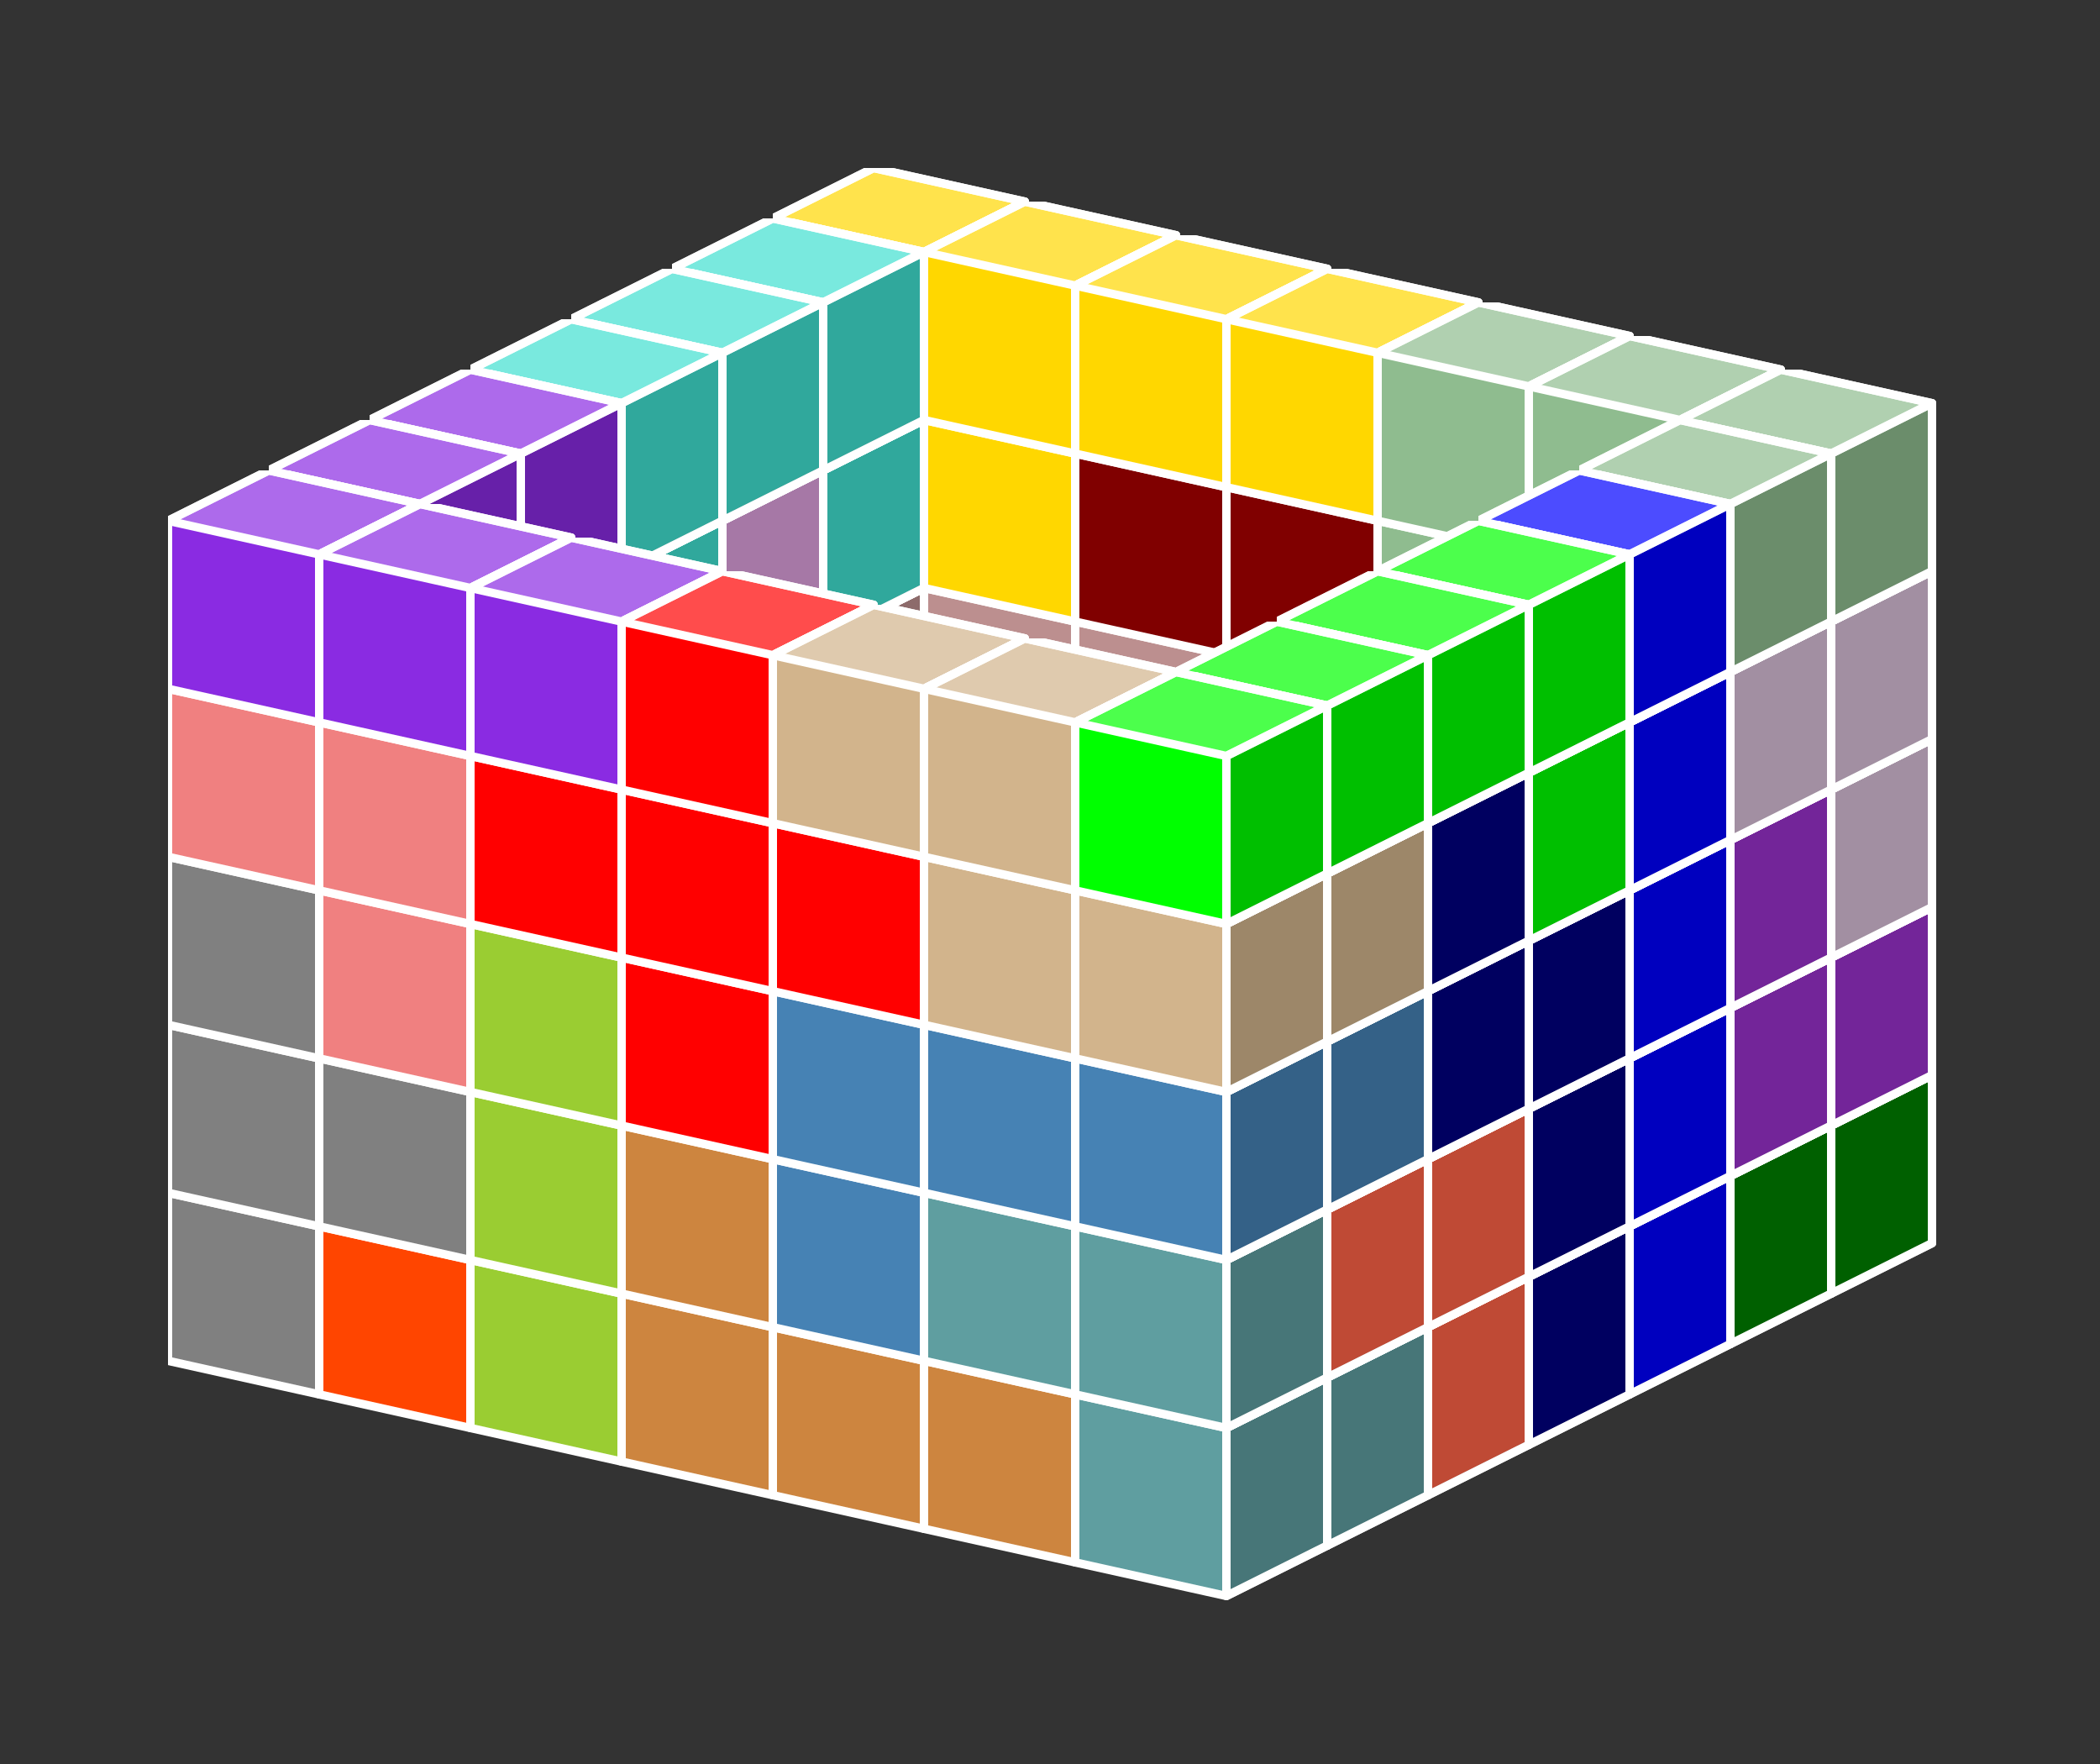 <?xml version="1.0" standalone="no"?>
<!-- Created by Polyform Puzzler (http://puzzler.sourceforge.net/) -->
<svg width="125" height="105" viewBox="0 0 125 105"
     xmlns="http://www.w3.org/2000/svg"
     xmlns:xlink="http://www.w3.org/1999/xlink">
<rect x="0" y="0" width="125" height="105" fill="#333333" stroke="none"/>
<defs>
<symbol id="cube0">
<polygon fill="gray" stroke="white"
         stroke-width="0.5" stroke-linejoin="round"
         points="0,13 9,15 15,12 15,2 6,0 0,3" />
<polygon fill="black" fill-opacity="0.25" stroke="white"
         stroke-width="0.5" stroke-linejoin="round"
         points="9,15 15,12 15,2 9,5" />
<polygon fill="white" fill-opacity="0.30" stroke="white"
         stroke-width="0.5" stroke-linejoin="round"
         points="0,3 9,5 15,2 6,0" />
</symbol>
<symbol id="cubeA">
<polygon fill="cadetblue" stroke="white"
         stroke-width="0.5" stroke-linejoin="round"
         points="0,13 9,15 15,12 15,2 6,0 0,3" />
<polygon fill="black" fill-opacity="0.25" stroke="white"
         stroke-width="0.5" stroke-linejoin="round"
         points="9,15 15,12 15,2 9,5" />
<polygon fill="white" fill-opacity="0.30" stroke="white"
         stroke-width="0.5" stroke-linejoin="round"
         points="0,3 9,5 15,2 6,0" />
</symbol>
<symbol id="cubeF">
<polygon fill="green" stroke="white"
         stroke-width="0.5" stroke-linejoin="round"
         points="0,13 9,15 15,12 15,2 6,0 0,3" />
<polygon fill="black" fill-opacity="0.25" stroke="white"
         stroke-width="0.5" stroke-linejoin="round"
         points="9,15 15,12 15,2 9,5" />
<polygon fill="white" fill-opacity="0.30" stroke="white"
         stroke-width="0.5" stroke-linejoin="round"
         points="0,3 9,5 15,2 6,0" />
</symbol>
<symbol id="cubeI">
<polygon fill="blue" stroke="white"
         stroke-width="0.5" stroke-linejoin="round"
         points="0,13 9,15 15,12 15,2 6,0 0,3" />
<polygon fill="black" fill-opacity="0.25" stroke="white"
         stroke-width="0.5" stroke-linejoin="round"
         points="9,15 15,12 15,2 9,5" />
<polygon fill="white" fill-opacity="0.30" stroke="white"
         stroke-width="0.5" stroke-linejoin="round"
         points="0,3 9,5 15,2 6,0" />
</symbol>
<symbol id="cubeJ1">
<polygon fill="steelblue" stroke="white"
         stroke-width="0.5" stroke-linejoin="round"
         points="0,13 9,15 15,12 15,2 6,0 0,3" />
<polygon fill="black" fill-opacity="0.25" stroke="white"
         stroke-width="0.5" stroke-linejoin="round"
         points="9,15 15,12 15,2 9,5" />
<polygon fill="white" fill-opacity="0.30" stroke="white"
         stroke-width="0.5" stroke-linejoin="round"
         points="0,3 9,5 15,2 6,0" />
</symbol>
<symbol id="cubeJ2">
<polygon fill="gray" stroke="white"
         stroke-width="0.5" stroke-linejoin="round"
         points="0,13 9,15 15,12 15,2 6,0 0,3" />
<polygon fill="black" fill-opacity="0.25" stroke="white"
         stroke-width="0.5" stroke-linejoin="round"
         points="9,15 15,12 15,2 9,5" />
<polygon fill="white" fill-opacity="0.30" stroke="white"
         stroke-width="0.5" stroke-linejoin="round"
         points="0,3 9,5 15,2 6,0" />
</symbol>
<symbol id="cubeJ4">
<polygon fill="lightcoral" stroke="white"
         stroke-width="0.5" stroke-linejoin="round"
         points="0,13 9,15 15,12 15,2 6,0 0,3" />
<polygon fill="black" fill-opacity="0.25" stroke="white"
         stroke-width="0.5" stroke-linejoin="round"
         points="9,15 15,12 15,2 9,5" />
<polygon fill="white" fill-opacity="0.30" stroke="white"
         stroke-width="0.5" stroke-linejoin="round"
         points="0,3 9,5 15,2 6,0" />
</symbol>
<symbol id="cubeL">
<polygon fill="lime" stroke="white"
         stroke-width="0.5" stroke-linejoin="round"
         points="0,13 9,15 15,12 15,2 6,0 0,3" />
<polygon fill="black" fill-opacity="0.25" stroke="white"
         stroke-width="0.5" stroke-linejoin="round"
         points="9,15 15,12 15,2 9,5" />
<polygon fill="white" fill-opacity="0.30" stroke="white"
         stroke-width="0.5" stroke-linejoin="round"
         points="0,3 9,5 15,2 6,0" />
</symbol>
<symbol id="cubeL1">
<polygon fill="darkseagreen" stroke="white"
         stroke-width="0.5" stroke-linejoin="round"
         points="0,13 9,15 15,12 15,2 6,0 0,3" />
<polygon fill="black" fill-opacity="0.25" stroke="white"
         stroke-width="0.5" stroke-linejoin="round"
         points="9,15 15,12 15,2 9,5" />
<polygon fill="white" fill-opacity="0.30" stroke="white"
         stroke-width="0.5" stroke-linejoin="round"
         points="0,3 9,5 15,2 6,0" />
</symbol>
<symbol id="cubeL2">
<polygon fill="peru" stroke="white"
         stroke-width="0.5" stroke-linejoin="round"
         points="0,13 9,15 15,12 15,2 6,0 0,3" />
<polygon fill="black" fill-opacity="0.25" stroke="white"
         stroke-width="0.5" stroke-linejoin="round"
         points="9,15 15,12 15,2 9,5" />
<polygon fill="white" fill-opacity="0.30" stroke="white"
         stroke-width="0.5" stroke-linejoin="round"
         points="0,3 9,5 15,2 6,0" />
</symbol>
<symbol id="cubeL3">
<polygon fill="rosybrown" stroke="white"
         stroke-width="0.5" stroke-linejoin="round"
         points="0,13 9,15 15,12 15,2 6,0 0,3" />
<polygon fill="black" fill-opacity="0.25" stroke="white"
         stroke-width="0.5" stroke-linejoin="round"
         points="9,15 15,12 15,2 9,5" />
<polygon fill="white" fill-opacity="0.30" stroke="white"
         stroke-width="0.5" stroke-linejoin="round"
         points="0,3 9,5 15,2 6,0" />
</symbol>
<symbol id="cubeL4">
<polygon fill="yellowgreen" stroke="white"
         stroke-width="0.5" stroke-linejoin="round"
         points="0,13 9,15 15,12 15,2 6,0 0,3" />
<polygon fill="black" fill-opacity="0.25" stroke="white"
         stroke-width="0.5" stroke-linejoin="round"
         points="9,15 15,12 15,2 9,5" />
<polygon fill="white" fill-opacity="0.30" stroke="white"
         stroke-width="0.5" stroke-linejoin="round"
         points="0,3 9,5 15,2 6,0" />
</symbol>
<symbol id="cubeN">
<polygon fill="navy" stroke="white"
         stroke-width="0.5" stroke-linejoin="round"
         points="0,13 9,15 15,12 15,2 6,0 0,3" />
<polygon fill="black" fill-opacity="0.25" stroke="white"
         stroke-width="0.5" stroke-linejoin="round"
         points="9,15 15,12 15,2 9,5" />
<polygon fill="white" fill-opacity="0.30" stroke="white"
         stroke-width="0.5" stroke-linejoin="round"
         points="0,3 9,5 15,2 6,0" />
</symbol>
<symbol id="cubeN1">
<polygon fill="olive" stroke="white"
         stroke-width="0.5" stroke-linejoin="round"
         points="0,13 9,15 15,12 15,2 6,0 0,3" />
<polygon fill="black" fill-opacity="0.25" stroke="white"
         stroke-width="0.5" stroke-linejoin="round"
         points="9,15 15,12 15,2 9,5" />
<polygon fill="white" fill-opacity="0.30" stroke="white"
         stroke-width="0.5" stroke-linejoin="round"
         points="0,3 9,5 15,2 6,0" />
</symbol>
<symbol id="cubeN2">
<polygon fill="teal" stroke="white"
         stroke-width="0.5" stroke-linejoin="round"
         points="0,13 9,15 15,12 15,2 6,0 0,3" />
<polygon fill="black" fill-opacity="0.25" stroke="white"
         stroke-width="0.5" stroke-linejoin="round"
         points="9,15 15,12 15,2 9,5" />
<polygon fill="white" fill-opacity="0.30" stroke="white"
         stroke-width="0.5" stroke-linejoin="round"
         points="0,3 9,5 15,2 6,0" />
</symbol>
<symbol id="cubeP">
<polygon fill="magenta" stroke="white"
         stroke-width="0.5" stroke-linejoin="round"
         points="0,13 9,15 15,12 15,2 6,0 0,3" />
<polygon fill="black" fill-opacity="0.25" stroke="white"
         stroke-width="0.5" stroke-linejoin="round"
         points="9,15 15,12 15,2 9,5" />
<polygon fill="white" fill-opacity="0.30" stroke="white"
         stroke-width="0.5" stroke-linejoin="round"
         points="0,3 9,5 15,2 6,0" />
</symbol>
<symbol id="cubeQ">
<polygon fill="thistle" stroke="white"
         stroke-width="0.5" stroke-linejoin="round"
         points="0,13 9,15 15,12 15,2 6,0 0,3" />
<polygon fill="black" fill-opacity="0.25" stroke="white"
         stroke-width="0.5" stroke-linejoin="round"
         points="9,15 15,12 15,2 9,5" />
<polygon fill="white" fill-opacity="0.30" stroke="white"
         stroke-width="0.5" stroke-linejoin="round"
         points="0,3 9,5 15,2 6,0" />
</symbol>
<symbol id="cubeS1">
<polygon fill="tan" stroke="white"
         stroke-width="0.5" stroke-linejoin="round"
         points="0,13 9,15 15,12 15,2 6,0 0,3" />
<polygon fill="black" fill-opacity="0.25" stroke="white"
         stroke-width="0.5" stroke-linejoin="round"
         points="9,15 15,12 15,2 9,5" />
<polygon fill="white" fill-opacity="0.30" stroke="white"
         stroke-width="0.5" stroke-linejoin="round"
         points="0,3 9,5 15,2 6,0" />
</symbol>
<symbol id="cubeS2">
<polygon fill="indigo" stroke="white"
         stroke-width="0.5" stroke-linejoin="round"
         points="0,13 9,15 15,12 15,2 6,0 0,3" />
<polygon fill="black" fill-opacity="0.25" stroke="white"
         stroke-width="0.5" stroke-linejoin="round"
         points="9,15 15,12 15,2 9,5" />
<polygon fill="white" fill-opacity="0.30" stroke="white"
         stroke-width="0.5" stroke-linejoin="round"
         points="0,3 9,5 15,2 6,0" />
</symbol>
<symbol id="cubeT">
<polygon fill="darkorange" stroke="white"
         stroke-width="0.5" stroke-linejoin="round"
         points="0,13 9,15 15,12 15,2 6,0 0,3" />
<polygon fill="black" fill-opacity="0.25" stroke="white"
         stroke-width="0.5" stroke-linejoin="round"
         points="9,15 15,12 15,2 9,5" />
<polygon fill="white" fill-opacity="0.30" stroke="white"
         stroke-width="0.5" stroke-linejoin="round"
         points="0,3 9,5 15,2 6,0" />
</symbol>
<symbol id="cubeT1">
<polygon fill="yellow" stroke="white"
         stroke-width="0.5" stroke-linejoin="round"
         points="0,13 9,15 15,12 15,2 6,0 0,3" />
<polygon fill="black" fill-opacity="0.25" stroke="white"
         stroke-width="0.5" stroke-linejoin="round"
         points="9,15 15,12 15,2 9,5" />
<polygon fill="white" fill-opacity="0.30" stroke="white"
         stroke-width="0.5" stroke-linejoin="round"
         points="0,3 9,5 15,2 6,0" />
</symbol>
<symbol id="cubeT2">
<polygon fill="orangered" stroke="white"
         stroke-width="0.5" stroke-linejoin="round"
         points="0,13 9,15 15,12 15,2 6,0 0,3" />
<polygon fill="black" fill-opacity="0.25" stroke="white"
         stroke-width="0.5" stroke-linejoin="round"
         points="9,15 15,12 15,2 9,5" />
<polygon fill="white" fill-opacity="0.30" stroke="white"
         stroke-width="0.5" stroke-linejoin="round"
         points="0,3 9,5 15,2 6,0" />
</symbol>
<symbol id="cubeU">
<polygon fill="turquoise" stroke="white"
         stroke-width="0.5" stroke-linejoin="round"
         points="0,13 9,15 15,12 15,2 6,0 0,3" />
<polygon fill="black" fill-opacity="0.25" stroke="white"
         stroke-width="0.5" stroke-linejoin="round"
         points="9,15 15,12 15,2 9,5" />
<polygon fill="white" fill-opacity="0.30" stroke="white"
         stroke-width="0.5" stroke-linejoin="round"
         points="0,3 9,5 15,2 6,0" />
</symbol>
<symbol id="cubeV">
<polygon fill="blueviolet" stroke="white"
         stroke-width="0.5" stroke-linejoin="round"
         points="0,13 9,15 15,12 15,2 6,0 0,3" />
<polygon fill="black" fill-opacity="0.25" stroke="white"
         stroke-width="0.5" stroke-linejoin="round"
         points="9,15 15,12 15,2 9,5" />
<polygon fill="white" fill-opacity="0.30" stroke="white"
         stroke-width="0.5" stroke-linejoin="round"
         points="0,3 9,5 15,2 6,0" />
</symbol>
<symbol id="cubeV1">
<polygon fill="darkorchid" stroke="white"
         stroke-width="0.5" stroke-linejoin="round"
         points="0,13 9,15 15,12 15,2 6,0 0,3" />
<polygon fill="black" fill-opacity="0.25" stroke="white"
         stroke-width="0.5" stroke-linejoin="round"
         points="9,15 15,12 15,2 9,5" />
<polygon fill="white" fill-opacity="0.30" stroke="white"
         stroke-width="0.5" stroke-linejoin="round"
         points="0,3 9,5 15,2 6,0" />
</symbol>
<symbol id="cubeV2">
<polygon fill="tomato" stroke="white"
         stroke-width="0.5" stroke-linejoin="round"
         points="0,13 9,15 15,12 15,2 6,0 0,3" />
<polygon fill="black" fill-opacity="0.25" stroke="white"
         stroke-width="0.5" stroke-linejoin="round"
         points="9,15 15,12 15,2 9,5" />
<polygon fill="white" fill-opacity="0.30" stroke="white"
         stroke-width="0.5" stroke-linejoin="round"
         points="0,3 9,5 15,2 6,0" />
</symbol>
<symbol id="cubeW">
<polygon fill="maroon" stroke="white"
         stroke-width="0.5" stroke-linejoin="round"
         points="0,13 9,15 15,12 15,2 6,0 0,3" />
<polygon fill="black" fill-opacity="0.25" stroke="white"
         stroke-width="0.5" stroke-linejoin="round"
         points="9,15 15,12 15,2 9,5" />
<polygon fill="white" fill-opacity="0.30" stroke="white"
         stroke-width="0.5" stroke-linejoin="round"
         points="0,3 9,5 15,2 6,0" />
</symbol>
<symbol id="cubeX">
<polygon fill="red" stroke="white"
         stroke-width="0.5" stroke-linejoin="round"
         points="0,13 9,15 15,12 15,2 6,0 0,3" />
<polygon fill="black" fill-opacity="0.25" stroke="white"
         stroke-width="0.5" stroke-linejoin="round"
         points="9,15 15,12 15,2 9,5" />
<polygon fill="white" fill-opacity="0.30" stroke="white"
         stroke-width="0.5" stroke-linejoin="round"
         points="0,3 9,5 15,2 6,0" />
</symbol>
<symbol id="cubeY">
<polygon fill="gold" stroke="white"
         stroke-width="0.5" stroke-linejoin="round"
         points="0,13 9,15 15,12 15,2 6,0 0,3" />
<polygon fill="black" fill-opacity="0.25" stroke="white"
         stroke-width="0.5" stroke-linejoin="round"
         points="9,15 15,12 15,2 9,5" />
<polygon fill="white" fill-opacity="0.30" stroke="white"
         stroke-width="0.5" stroke-linejoin="round"
         points="0,3 9,5 15,2 6,0" />
</symbol>
<symbol id="cubeZ">
<polygon fill="plum" stroke="white"
         stroke-width="0.5" stroke-linejoin="round"
         points="0,13 9,15 15,12 15,2 6,0 0,3" />
<polygon fill="black" fill-opacity="0.25" stroke="white"
         stroke-width="0.5" stroke-linejoin="round"
         points="9,15 15,12 15,2 9,5" />
<polygon fill="white" fill-opacity="0.30" stroke="white"
         stroke-width="0.5" stroke-linejoin="round"
         points="0,3 9,5 15,2 6,0" />
</symbol>
</defs>
<g>
<use xlink:href="#cubeT1" x="46.000" y="50.000" />
<use xlink:href="#cubeN1" x="55.000" y="52.000" />
<use xlink:href="#cubeN1" x="64.000" y="54.000" />
<use xlink:href="#cubeN2" x="73.000" y="56.000" />
<use xlink:href="#cubeN2" x="82.000" y="58.000" />
<use xlink:href="#cubeV1" x="91.000" y="60.000" />
<use xlink:href="#cubeF" x="100.000" y="62.000" />
<use xlink:href="#cubeN1" x="46.000" y="40.000" />
<use xlink:href="#cubeN1" x="55.000" y="42.000" />
<use xlink:href="#cubeN2" x="64.000" y="44.000" />
<use xlink:href="#cubeN2" x="73.000" y="46.000" />
<use xlink:href="#cubeW" x="82.000" y="48.000" />
<use xlink:href="#cubeV1" x="91.000" y="50.000" />
<use xlink:href="#cubeV1" x="100.000" y="52.000" />
<use xlink:href="#cubeL3" x="46.000" y="30.000" />
<use xlink:href="#cubeL3" x="55.000" y="32.000" />
<use xlink:href="#cubeL3" x="64.000" y="34.000" />
<use xlink:href="#cubeW" x="73.000" y="36.000" />
<use xlink:href="#cubeW" x="82.000" y="38.000" />
<use xlink:href="#cubeQ" x="91.000" y="40.000" />
<use xlink:href="#cubeQ" x="100.000" y="42.000" />
<use xlink:href="#cubeL3" x="46.000" y="20.000" />
<use xlink:href="#cubeY" x="55.000" y="22.000" />
<use xlink:href="#cubeW" x="64.000" y="24.000" />
<use xlink:href="#cubeW" x="73.000" y="26.000" />
<use xlink:href="#cubeL1" x="82.000" y="28.000" />
<use xlink:href="#cubeQ" x="91.000" y="30.000" />
<use xlink:href="#cubeQ" x="100.000" y="32.000" />
<use xlink:href="#cubeY" x="46.000" y="10.000" />
<use xlink:href="#cubeY" x="55.000" y="12.000" />
<use xlink:href="#cubeY" x="64.000" y="14.000" />
<use xlink:href="#cubeY" x="73.000" y="16.000" />
<use xlink:href="#cubeL1" x="82.000" y="18.000" />
<use xlink:href="#cubeL1" x="91.000" y="20.000" />
<use xlink:href="#cubeL1" x="100.000" y="22.000" />
<use xlink:href="#cubeT1" x="40.000" y="53.000" />
<use xlink:href="#cubeT1" x="49.000" y="55.000" />
<use xlink:href="#cubeN1" x="58.000" y="57.000" />
<use xlink:href="#cubeN2" x="67.000" y="59.000" />
<use xlink:href="#cubeF" x="76.000" y="61.000" />
<use xlink:href="#cubeF" x="85.000" y="63.000" />
<use xlink:href="#cubeF" x="94.000" y="65.000" />
<use xlink:href="#cubeT1" x="40.000" y="43.000" />
<use xlink:href="#cubeV1" x="94.000" y="55.000" />
<use xlink:href="#cubeL3" x="40.000" y="33.000" />
<use xlink:href="#cubeV1" x="94.000" y="45.000" />
<use xlink:href="#cubeU" x="40.000" y="23.000" />
<use xlink:href="#cubeQ" x="94.000" y="35.000" />
<use xlink:href="#cubeU" x="40.000" y="13.000" />
<use xlink:href="#cubeL1" x="94.000" y="25.000" />
<use xlink:href="#cubeT1" x="34.000" y="56.000" />
<use xlink:href="#cubeT" x="43.000" y="58.000" />
<use xlink:href="#cubeT" x="52.000" y="60.000" />
<use xlink:href="#cubeT" x="61.000" y="62.000" />
<use xlink:href="#cubeP" x="70.000" y="64.000" />
<use xlink:href="#cubeF" x="79.000" y="66.000" />
<use xlink:href="#cubeI" x="88.000" y="68.000" />
<use xlink:href="#cubeS2" x="34.000" y="46.000" />
<use xlink:href="#cubeI" x="88.000" y="58.000" />
<use xlink:href="#cubeZ" x="34.000" y="36.000" />
<use xlink:href="#cubeI" x="88.000" y="48.000" />
<use xlink:href="#cubeZ" x="34.000" y="26.000" />
<use xlink:href="#cubeI" x="88.000" y="38.000" />
<use xlink:href="#cubeU" x="34.000" y="16.000" />
<use xlink:href="#cubeI" x="88.000" y="28.000" />
<use xlink:href="#cubeS2" x="28.000" y="59.000" />
<use xlink:href="#cubeS2" x="37.000" y="61.000" />
<use xlink:href="#cubeT" x="46.000" y="63.000" />
<use xlink:href="#cubeP" x="55.000" y="65.000" />
<use xlink:href="#cubeP" x="64.000" y="67.000" />
<use xlink:href="#cubeV2" x="73.000" y="69.000" />
<use xlink:href="#cubeN" x="82.000" y="71.000" />
<use xlink:href="#cubeS2" x="28.000" y="49.000" />
<use xlink:href="#cubeN" x="82.000" y="61.000" />
<use xlink:href="#cubeZ" x="28.000" y="39.000" />
<use xlink:href="#cubeN" x="82.000" y="51.000" />
<use xlink:href="#cubeU" x="28.000" y="29.000" />
<use xlink:href="#cubeL" x="82.000" y="41.000" />
<use xlink:href="#cubeU" x="28.000" y="19.000" />
<use xlink:href="#cubeL" x="82.000" y="31.000" />
<use xlink:href="#cubeS2" x="22.000" y="62.000" />
<use xlink:href="#cubeT2" x="31.000" y="64.000" />
<use xlink:href="#cubeT" x="40.000" y="66.000" />
<use xlink:href="#cubeP" x="49.000" y="68.000" />
<use xlink:href="#cubeP" x="58.000" y="70.000" />
<use xlink:href="#cubeV2" x="67.000" y="72.000" />
<use xlink:href="#cubeV2" x="76.000" y="74.000" />
<use xlink:href="#cubeZ" x="22.000" y="52.000" />
<use xlink:href="#cubeV2" x="76.000" y="64.000" />
<use xlink:href="#cubeZ" x="22.000" y="42.000" />
<use xlink:href="#cubeN" x="76.000" y="54.000" />
<use xlink:href="#cubeJ4" x="22.000" y="32.000" />
<use xlink:href="#cubeN" x="76.000" y="44.000" />
<use xlink:href="#cubeV" x="22.000" y="22.000" />
<use xlink:href="#cubeL" x="76.000" y="34.000" />
<use xlink:href="#cubeT2" x="16.000" y="65.000" />
<use xlink:href="#cubeT2" x="25.000" y="67.000" />
<use xlink:href="#cubeL4" x="34.000" y="69.000" />
<use xlink:href="#cubeL4" x="43.000" y="71.000" />
<use xlink:href="#cubeL2" x="52.000" y="73.000" />
<use xlink:href="#cubeA" x="61.000" y="75.000" />
<use xlink:href="#cubeA" x="70.000" y="77.000" />
<use xlink:href="#cubeT2" x="16.000" y="55.000" />
<use xlink:href="#cubeV2" x="70.000" y="67.000" />
<use xlink:href="#cubeJ2" x="16.000" y="45.000" />
<use xlink:href="#cubeJ1" x="70.000" y="57.000" />
<use xlink:href="#cubeJ4" x="16.000" y="35.000" />
<use xlink:href="#cubeS1" x="70.000" y="47.000" />
<use xlink:href="#cubeV" x="16.000" y="25.000" />
<use xlink:href="#cubeL" x="70.000" y="37.000" />
<use xlink:href="#cubeJ2" x="10.000" y="68.000" />
<use xlink:href="#cubeT2" x="19.000" y="70.000" />
<use xlink:href="#cubeL4" x="28.000" y="72.000" />
<use xlink:href="#cubeL2" x="37.000" y="74.000" />
<use xlink:href="#cubeL2" x="46.000" y="76.000" />
<use xlink:href="#cubeL2" x="55.000" y="78.000" />
<use xlink:href="#cubeA" x="64.000" y="80.000" />
<use xlink:href="#cubeJ2" x="10.000" y="58.000" />
<use xlink:href="#cubeJ2" x="19.000" y="60.000" />
<use xlink:href="#cubeL4" x="28.000" y="62.000" />
<use xlink:href="#cubeL2" x="37.000" y="64.000" />
<use xlink:href="#cubeJ1" x="46.000" y="66.000" />
<use xlink:href="#cubeA" x="55.000" y="68.000" />
<use xlink:href="#cubeA" x="64.000" y="70.000" />
<use xlink:href="#cubeJ2" x="10.000" y="48.000" />
<use xlink:href="#cubeJ4" x="19.000" y="50.000" />
<use xlink:href="#cubeL4" x="28.000" y="52.000" />
<use xlink:href="#cubeX" x="37.000" y="54.000" />
<use xlink:href="#cubeJ1" x="46.000" y="56.000" />
<use xlink:href="#cubeJ1" x="55.000" y="58.000" />
<use xlink:href="#cubeJ1" x="64.000" y="60.000" />
<use xlink:href="#cubeJ4" x="10.000" y="38.000" />
<use xlink:href="#cubeJ4" x="19.000" y="40.000" />
<use xlink:href="#cubeX" x="28.000" y="42.000" />
<use xlink:href="#cubeX" x="37.000" y="44.000" />
<use xlink:href="#cubeX" x="46.000" y="46.000" />
<use xlink:href="#cubeS1" x="55.000" y="48.000" />
<use xlink:href="#cubeS1" x="64.000" y="50.000" />
<use xlink:href="#cubeV" x="10.000" y="28.000" />
<use xlink:href="#cubeV" x="19.000" y="30.000" />
<use xlink:href="#cubeV" x="28.000" y="32.000" />
<use xlink:href="#cubeX" x="37.000" y="34.000" />
<use xlink:href="#cubeS1" x="46.000" y="36.000" />
<use xlink:href="#cubeS1" x="55.000" y="38.000" />
<use xlink:href="#cubeL" x="64.000" y="40.000" />
</g>

</svg>
